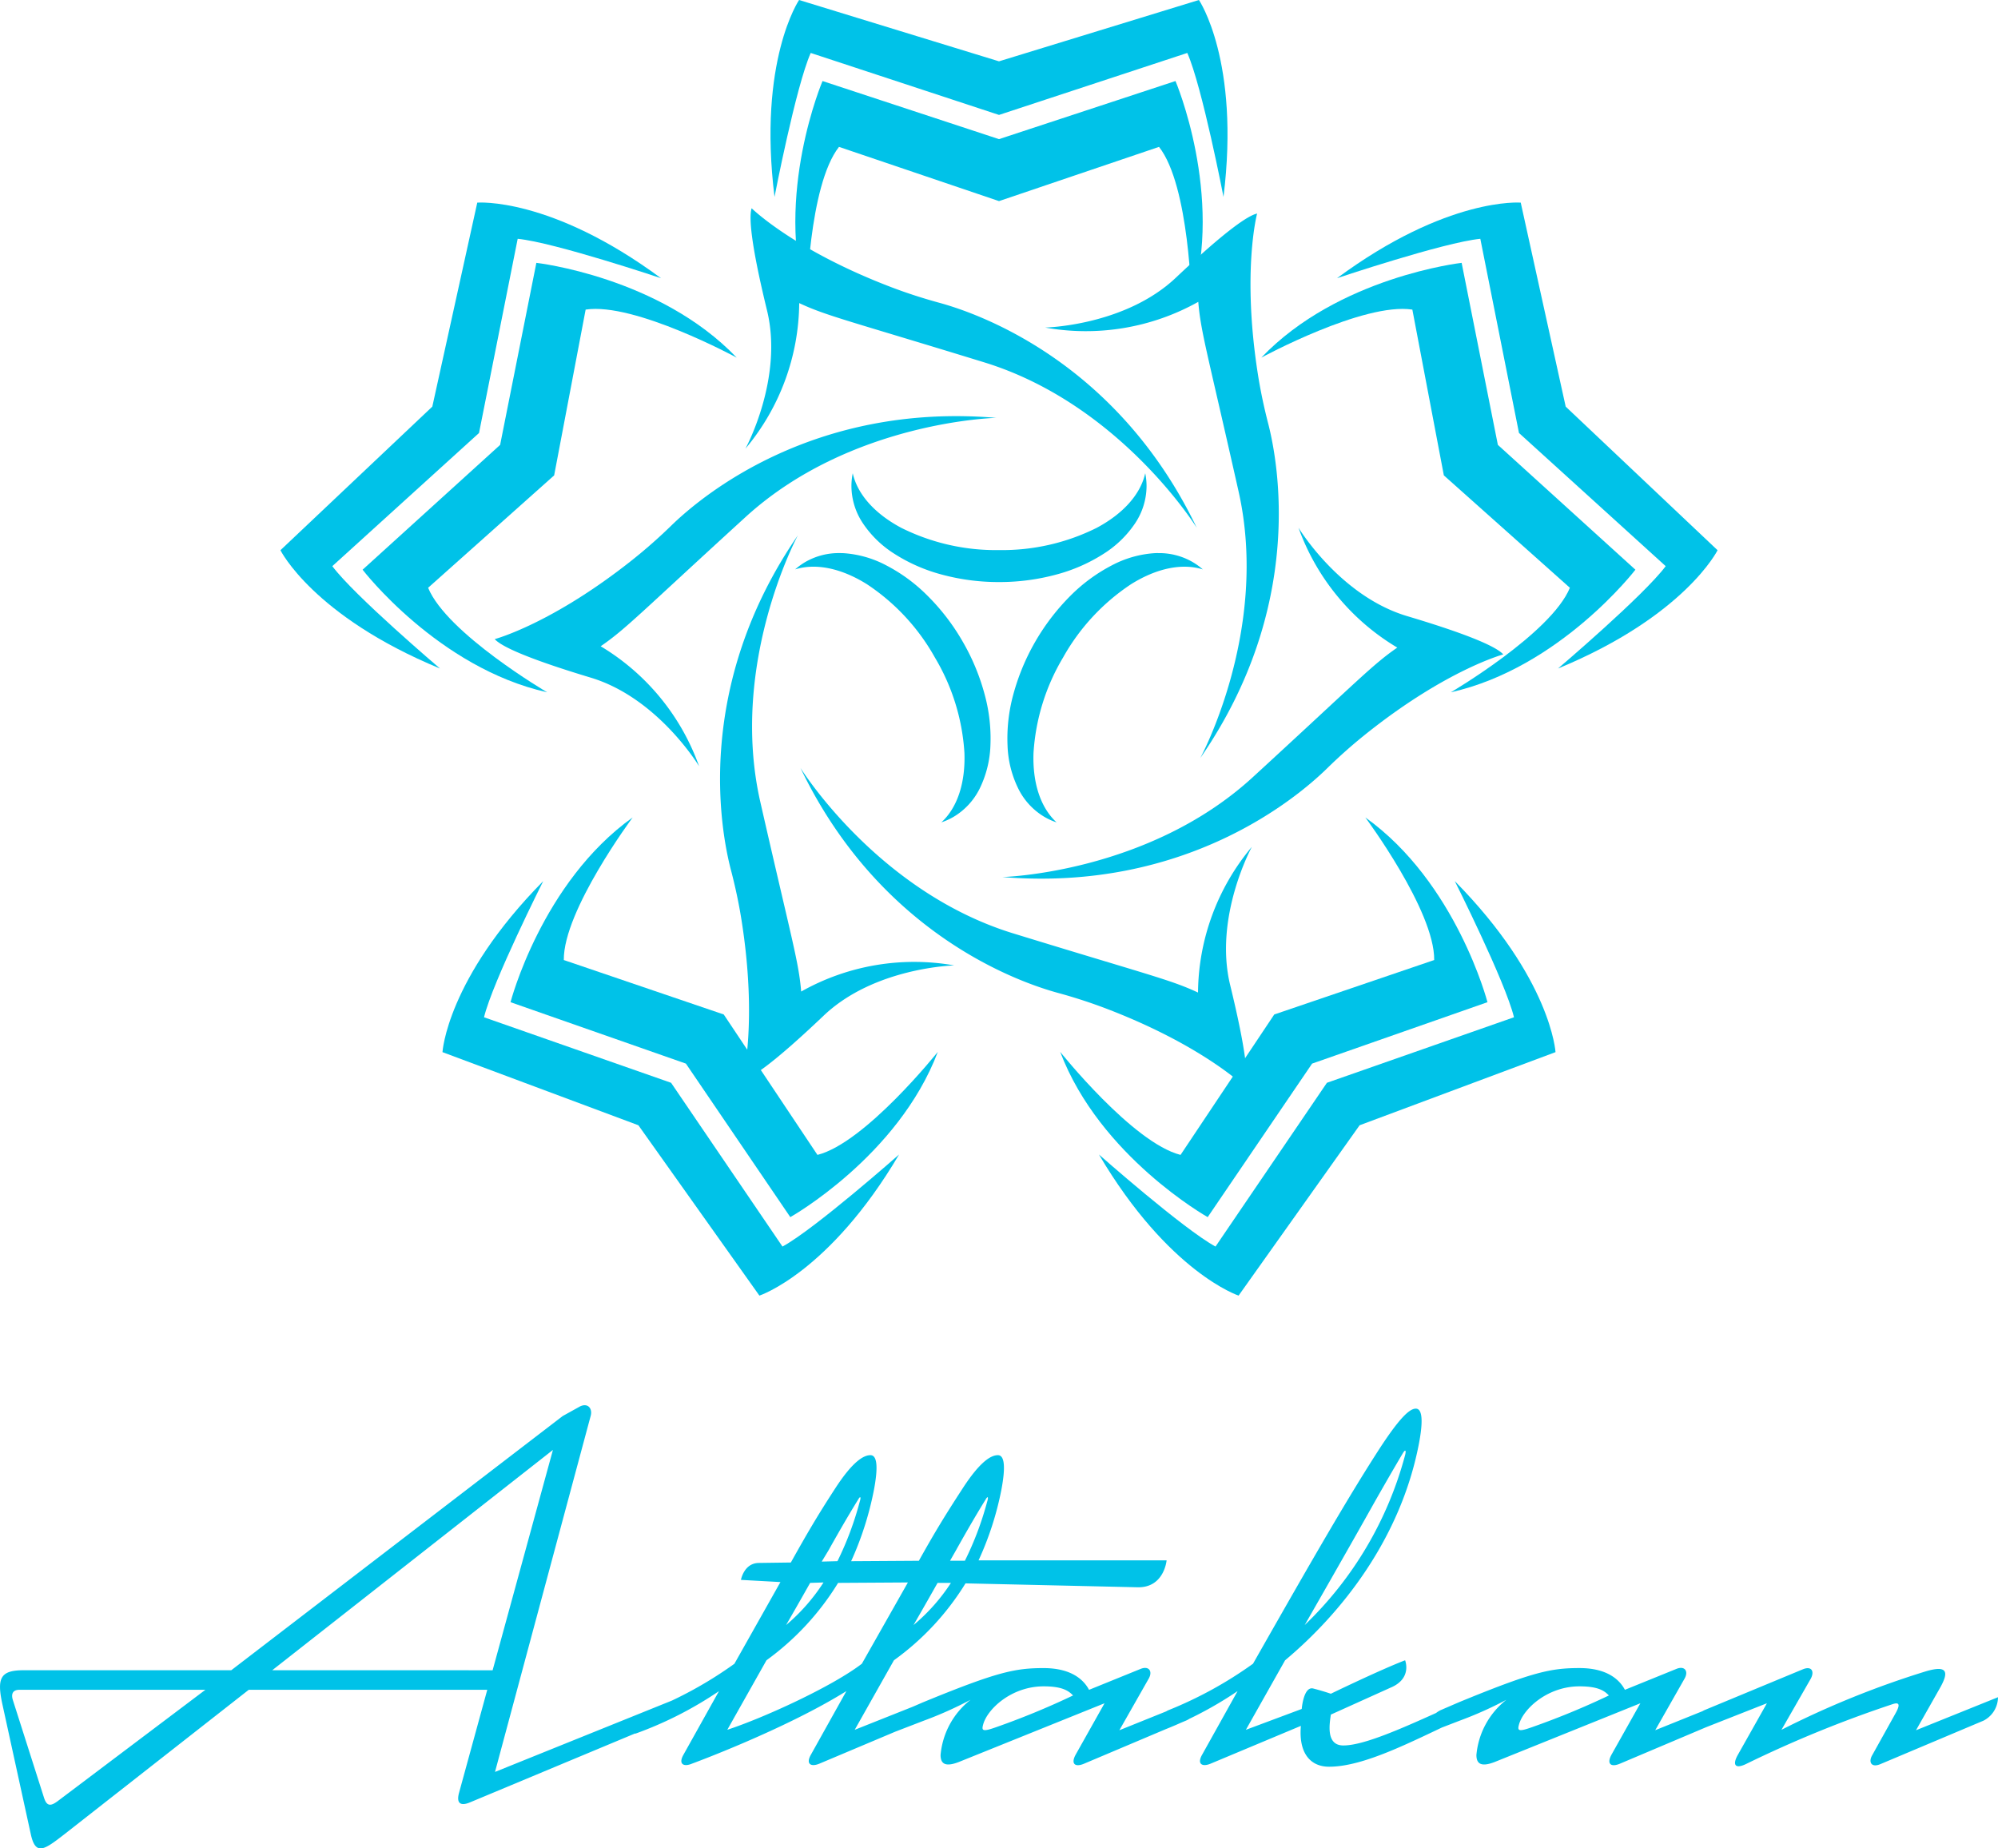 <svg xmlns="http://www.w3.org/2000/svg" width="240" height="222"><defs><clipPath id="a"><path data-name="Rectangle 25435" fill="#00c2e8" d="M0 0h172.626v155.609H0z"/></clipPath></defs><g data-name="Group 30831" fill="#00c2e8"><g data-name="Group 22820"><g data-name="Group 22819" transform="translate(33.687)" clip-path="url(#a)"><path data-name="Path 15423" d="M122.293 63.387s4.946 8.195 13.047 10.611 10.838 3.808 11.548 4.6c0 0-6.9 1.849-16.657 9.679a62.204 62.204 0 00-4.544 4.042c-3.582 3.5-16.984 14.82-38.959 13.017 0 0 17.493-.447 30.08-12s14.349-13.491 17.348-15.558a27.6 27.6 0 01-11.863-14.385"/><path data-name="Path 15424" d="M116.678 101.726s-4.591 8.4-2.593 16.6 2.175 11.265 1.852 12.275c0 0-5.08-5.016-16.774-9.477a62.778 62.778 0 00-5.788-1.878c-4.835-1.322-21.384-7.165-30.912-27.02 0 0 9.211 14.856 25.556 19.877s18.905 5.564 22.2 7.107a27.559 27.559 0 016.454-17.486"/><path data-name="Path 15425" d="M80.948 115.949s-9.58.216-15.7 6.037-8.693 7.5-9.731 7.724c0 0 1.82-6.9-.14-19.243-.318-2-.744-3.984-1.256-5.946-1.268-4.838-4.451-22.072 8.031-40.224 0 0-8.3 15.382-4.507 32.03s4.6 19.137 4.906 22.762a27.661 27.661 0 0118.4-3.137"/><path data-name="Path 15426" d="M50.292 92.035s-4.926-8.208-13.018-10.647-10.828-3.838-11.535-4.628c0 0 6.906-1.829 16.683-9.634a62.407 62.407 0 004.556-4.03c3.588-3.49 17.025-14.772 38.994-12.91 0 0-17.494.4-30.113 11.921S41.473 75.559 38.466 77.618A27.6 27.6 0 0150.29 92.036"/><path data-name="Path 15427" d="M55.855 53.887s4.592-8.4 2.594-16.6-2.173-11.265-1.85-12.275c0 0 5.08 5.017 16.772 9.478 1.9.724 3.83 1.344 5.788 1.879 4.835 1.322 21.383 7.167 30.909 27.022 0 0-9.211-14.857-25.553-19.879s-18.905-5.566-22.2-7.109a27.558 27.558 0 01-6.46 17.484"/><path data-name="Path 15428" d="M91.842 39.34s9.58-.188 15.722-5.992 8.715-7.476 9.753-7.7c0 0-1.841 6.893.085 19.243.312 2 .733 3.987 1.239 5.95 1.25 4.846 4.384 22.093-8.149 40.206 0 0 8.344-15.358 4.6-32.018s-4.545-19.15-4.842-22.776a27.662 27.662 0 01-18.406 3.084"/><path data-name="Path 15429" d="M65.113 9.732l21.2 6.979 21.2-6.979s5.825 13.667 1.922 26.519c0 0-.233-13.958-3.9-18.61l-19.22 6.513-19.221-6.513c-3.669 4.652-3.9 18.61-3.9 18.61-3.9-12.853 1.922-26.519 1.922-26.519"/><path data-name="Path 15430" d="M62.297 0l24.016 7.366L110.329 0s4.97 7.289 2.951 23.65c0 0-2.563-13.26-4.349-17.291l-22.617 7.444-22.618-7.444c-1.786 4.032-4.348 17.291-4.348 17.291C57.329 7.289 62.299 0 62.299 0"/><path data-name="Path 15431" d="M9.869 68.424l16.52-14.992 4.352-21.862s14.781 1.665 24.064 11.383c0 0-12.282-6.668-18.144-5.769l-3.783 19.911-15.139 13.5c2.25 5.48 14.3 12.552 14.3 12.552-13.123-2.932-22.17-14.723-22.17-14.723"/><path data-name="Path 15432" d="M0 66.083l18.243-17.247 5.4-24.5s8.8-.732 22.07 9.077c0 0-12.82-4.3-17.215-4.732l-4.644 23.323L6.231 67.998C8.867 71.535 19.165 80.29 19.165 80.29 3.908 73.991 0 66.083 0 66.083"/><path data-name="Path 15433" d="M61.245 146.182l-12.542-18.439-21.065-7.376s3.729-14.378 14.67-22.189c0 0-8.337 11.2-8.271 17.126l19.212 6.539 11.256 16.865c5.75-1.454 14.457-12.372 14.457-12.372-4.755 12.56-17.717 19.846-17.717 19.846"/><path data-name="Path 15434" d="M57.534 155.609l-14.537-20.46-23.533-8.782s.512-8.8 12.1-20.542c0 0-6.066 12.07-7.112 16.353l22.472 7.87 13.381 19.67c3.878-2.108 14.006-11.058 14.006-11.058-8.39 14.2-16.781 16.949-16.781 16.949"/><path data-name="Path 15435" d="M111.381 146.182l12.542-18.439 21.065-7.376s-3.729-14.378-14.67-22.189c0 0 8.338 11.2 8.271 17.126l-19.212 6.539-11.256 16.865c-5.75-1.454-14.457-12.375-14.457-12.375 4.755 12.563 17.717 19.849 17.717 19.849"/><path data-name="Path 15436" d="M115.092 155.609l14.537-20.46 23.533-8.783s-.512-8.8-12.1-20.542c0 0 6.066 12.07 7.112 16.353l-22.472 7.87-13.381 19.67c-3.878-2.108-14.006-11.058-14.006-11.058 8.39 14.2 16.781 16.949 16.781 16.949"/><path data-name="Path 15437" d="M162.757 68.424l-16.52-14.992-4.352-21.862s-14.781 1.665-24.064 11.383c0 0 12.282-6.668 18.144-5.769l3.783 19.911 15.139 13.5c-2.25 5.48-14.3 12.552-14.3 12.552 13.125-2.935 22.172-14.724 22.172-14.724"/><path data-name="Path 15438" d="M172.626 66.083l-18.242-17.247-5.4-24.5s-8.8-.732-22.07 9.077c0 0 12.82-4.3 17.215-4.732l4.644 23.323 17.623 15.994c-2.636 3.537-12.934 12.292-12.934 12.292 15.257-6.3 19.165-14.206 19.165-14.206"/></g><path data-name="Union 3" d="M102.274 58.389a8.111 8.111 0 001.392 4.481 12.672 12.672 0 003.8 3.663 20.1 20.1 0 005.634 2.468 26.1 26.1 0 006.9.906 26.076 26.076 0 006.9-.906 20.057 20.057 0 005.636-2.468 12.726 12.726 0 003.8-3.663 8.117 8.117 0 001.388-4.481 7.677 7.677 0 00-.159-1.549c-.568 2.536-2.651 4.866-5.851 6.567a25.447 25.447 0 01-11.716 2.66 25.469 25.469 0 01-11.714-2.66c-3.208-1.701-5.286-4.033-5.852-6.567a7.7 7.7 0 00-.158 1.549zm36.363 8.051a12.758 12.758 0 00-5.076 1.457 20.109 20.109 0 00-4.958 3.637 26.646 26.646 0 00-6.9 11.932 20.027 20.027 0 00-.676 6.105 12.639 12.639 0 001.276 5.116 8.12 8.12 0 003.189 3.445 7.513 7.513 0 001.423.638c-1.914-1.759-2.9-4.724-2.769-8.345a25.422 25.422 0 013.551-11.458 25.423 25.423 0 018.163-8.8c3.08-1.927 6.142-2.557 8.624-1.777a7.765 7.765 0 00-1.265-.91 8.03 8.03 0 00-4.072-1.05 5.484 5.484 0 00-.51.01zm-41.861 1.035a7.737 7.737 0 00-1.262.91c2.48-.774 5.543-.144 8.619 1.78a25.37 25.37 0 018.164 8.8 25.346 25.346 0 013.55 11.458c.129 3.624-.854 6.587-2.77 8.345a7.723 7.723 0 001.425-.638 8.161 8.161 0 003.191-3.447 12.749 12.749 0 001.276-5.116 20.022 20.022 0 00-.678-6.105 26 26 0 00-2.663-6.422 25.95 25.95 0 00-4.237-5.513 19.915 19.915 0 00-4.958-3.637 12.737 12.737 0 00-5.073-1.45 10.987 10.987 0 00-.511-.012 8.029 8.029 0 00-4.073 1.047z"/></g><path data-name="Path 33391" d="M59.46 212.816l11.489-42.747c.25-.887-.321-1.618-1.284-1.148l-2.069 1.148-39.816 30.533H2.84c-2.819 0-3.247.939-2.533 4.176l3.39 15.5c.571 2.662 1.641 1.879 4 .052l22.183-17.379h28.651l-3.39 12.37c-.357 1.3.214 1.618 1.32 1.148l23.513-9.813a3.186 3.186 0 001.748-2.818zM32.7 200.602l33.717-26.46-7.243 26.463zm-8.028 2.349l-17.661 13.31c-.821.626-1.356.783-1.713-.313l-3.746-11.744c-.25-.783 0-1.253.785-1.253zm67.4-3.549a32.313 32.313 0 008.6-9.291l8.385-.052-5.53 9.76c-3.6 2.766-11.846 6.524-16.163 7.934zm11.2-19.051a38.132 38.132 0 01-2.676 7.151l-1.891.052.821-1.357c2.214-3.967 3.534-6.055 3.534-6.055.286-.522.393-.366.215.209zm15.307 0a37.621 37.621 0 01-2.676 7.1h-1.784l.714-1.253c2.214-3.968 3.534-6.056 3.534-6.056.286-.522.393-.366.213.209zm-24.155 14.823s1.213-2.088 2.89-5.063l1.606-.052a22.938 22.938 0 01-4.494 5.115zm15.307 0s1.213-2.088 2.89-5.063h1.606a22.684 22.684 0 01-4.494 5.063zM82.08 210.78c-.607 1.1.036 1.461 1.035 1.044 0 0 11.1-4.071 18.553-8.716l-4.282 7.673c-.607 1.1.036 1.461 1.035 1.044l12.381-5.219a3.141 3.141 0 001.714-2.764l-9.848 3.915 4.71-8.351a32.058 32.058 0 008.6-9.238l20.694.47c3.175.052 3.461-3.236 3.461-3.236h-22.587a37.258 37.258 0 002.747-8.508c.5-2.662.392-4.123-.428-4.123-.785 0-2.105.679-4.317 4.123-2.069 3.184-3.247 5.115-5.174 8.56l-8.135.052a38.2 38.2 0 002.747-8.612c.5-2.662.392-4.123-.428-4.123-.785 0-2.105.679-4.317 4.123-2.069 3.184-3.318 5.324-5.245 8.769l-3.818.052c-1.82 0-2.176 2.036-2.176 2.036l4.745.261-5.53 9.813a48.134 48.134 0 01-10.169 5.585 3.031 3.031 0 00-1.748 2.818 44.987 44.987 0 0010.062-5.115zm62.226-6.938l-9.848 3.967 3.532-6.211c.5-.887 0-1.566-1-1.148l-6.173 2.505c-.5-.939-1.82-2.61-5.459-2.61-3.461 0-5.637.47-14.522 4.123l-2.176.94a3.186 3.186 0 00-1.746 2.814l4.067-1.566a45.2 45.2 0 005.6-2.505 9.5 9.5 0 00-3.6 6.629c0 1.1.607 1.461 2.212.835l17.483-7.046-3.461 6.159c-.607 1.1-.107 1.566 1 1.1l12.345-5.219a3.126 3.126 0 001.746-2.767zm-15.414-.209a92.941 92.941 0 01-9.241 3.81c-1.606.574-1.748.418-1.57-.261.464-1.879 3.39-4.645 7.279-4.645 2.391-.004 3.069.623 3.533 1.092zm15.488 7.147c-.607 1.1.036 1.461 1.035 1.044l10.847-4.541c-.285 3.236 1.106 4.906 3.39 4.906 4.246 0 10.026-3.079 15.414-5.585a3.1 3.1 0 001.709-2.762c-5.6 2.4-12.238 5.794-15.414 5.794-2.141 0-1.641-2.662-1.5-3.706l7.172-3.236c2.64-1.1 1.748-3.288 1.748-3.288-3 1.148-8.92 4.019-8.92 4.019s-.892-.313-2.105-.626c-1.177-.313-1.392 2.453-1.392 2.453l-6.708 2.505 4.71-8.351c6.743-5.637 13.915-14.614 16.092-26.1.5-2.662.392-4.123-.392-4.123-.821 0-2.105 1.357-4.353 4.8-3.675 5.689-7.671 12.579-15.2 25.836a48.134 48.134 0 01-10.169 5.585 3.031 3.031 0 00-1.747 2.818 44.987 44.987 0 0010.062-5.115zm24.4-36.014a43.888 43.888 0 01-12.06 20.408s5.566-9.708 8.278-14.562c2.248-3.967 3.532-6.107 3.532-6.107.288-.47.395-.313.25.261zm39.892 29.076l-9.847 3.963 3.532-6.211c.5-.887 0-1.566-1-1.148l-6.173 2.505c-.5-.939-1.82-2.61-5.459-2.61-3.461 0-5.637.47-14.522 4.123l-2.176.94a3.186 3.186 0 00-1.747 2.818l4.067-1.566a45.2 45.2 0 005.6-2.505 9.5 9.5 0 00-3.6 6.629c0 1.1.607 1.461 2.212.835l17.482-7.046-3.461 6.159c-.607 1.1-.107 1.566 1 1.1l12.344-5.224a3.126 3.126 0 001.748-2.762zm-15.414-.209a92.939 92.939 0 01-9.241 3.81c-1.606.574-1.748.418-1.57-.261.464-1.879 3.39-4.645 7.279-4.645 2.391-.004 3.069.623 3.533 1.092zm46.74.209l-9.848 3.967 2.93-5.167c1.106-1.983.678-2.61-1.677-1.931a108.882 108.882 0 00-17.412 7.046l3.5-6.107c.5-.887.143-1.618-.963-1.148l-11.816 4.902a3.186 3.186 0 00-1.748 2.818l9.277-3.654-3.5 6.211c-.642 1.148-.357 1.722.963 1.1a141.779 141.779 0 0117.626-7.2c.785-.261.963 0 .392 1.044l-2.815 5.057c-.5.835-.143 1.566.963 1.1l12.381-5.219a3.186 3.186 0 001.748-2.819z"/></g></svg>